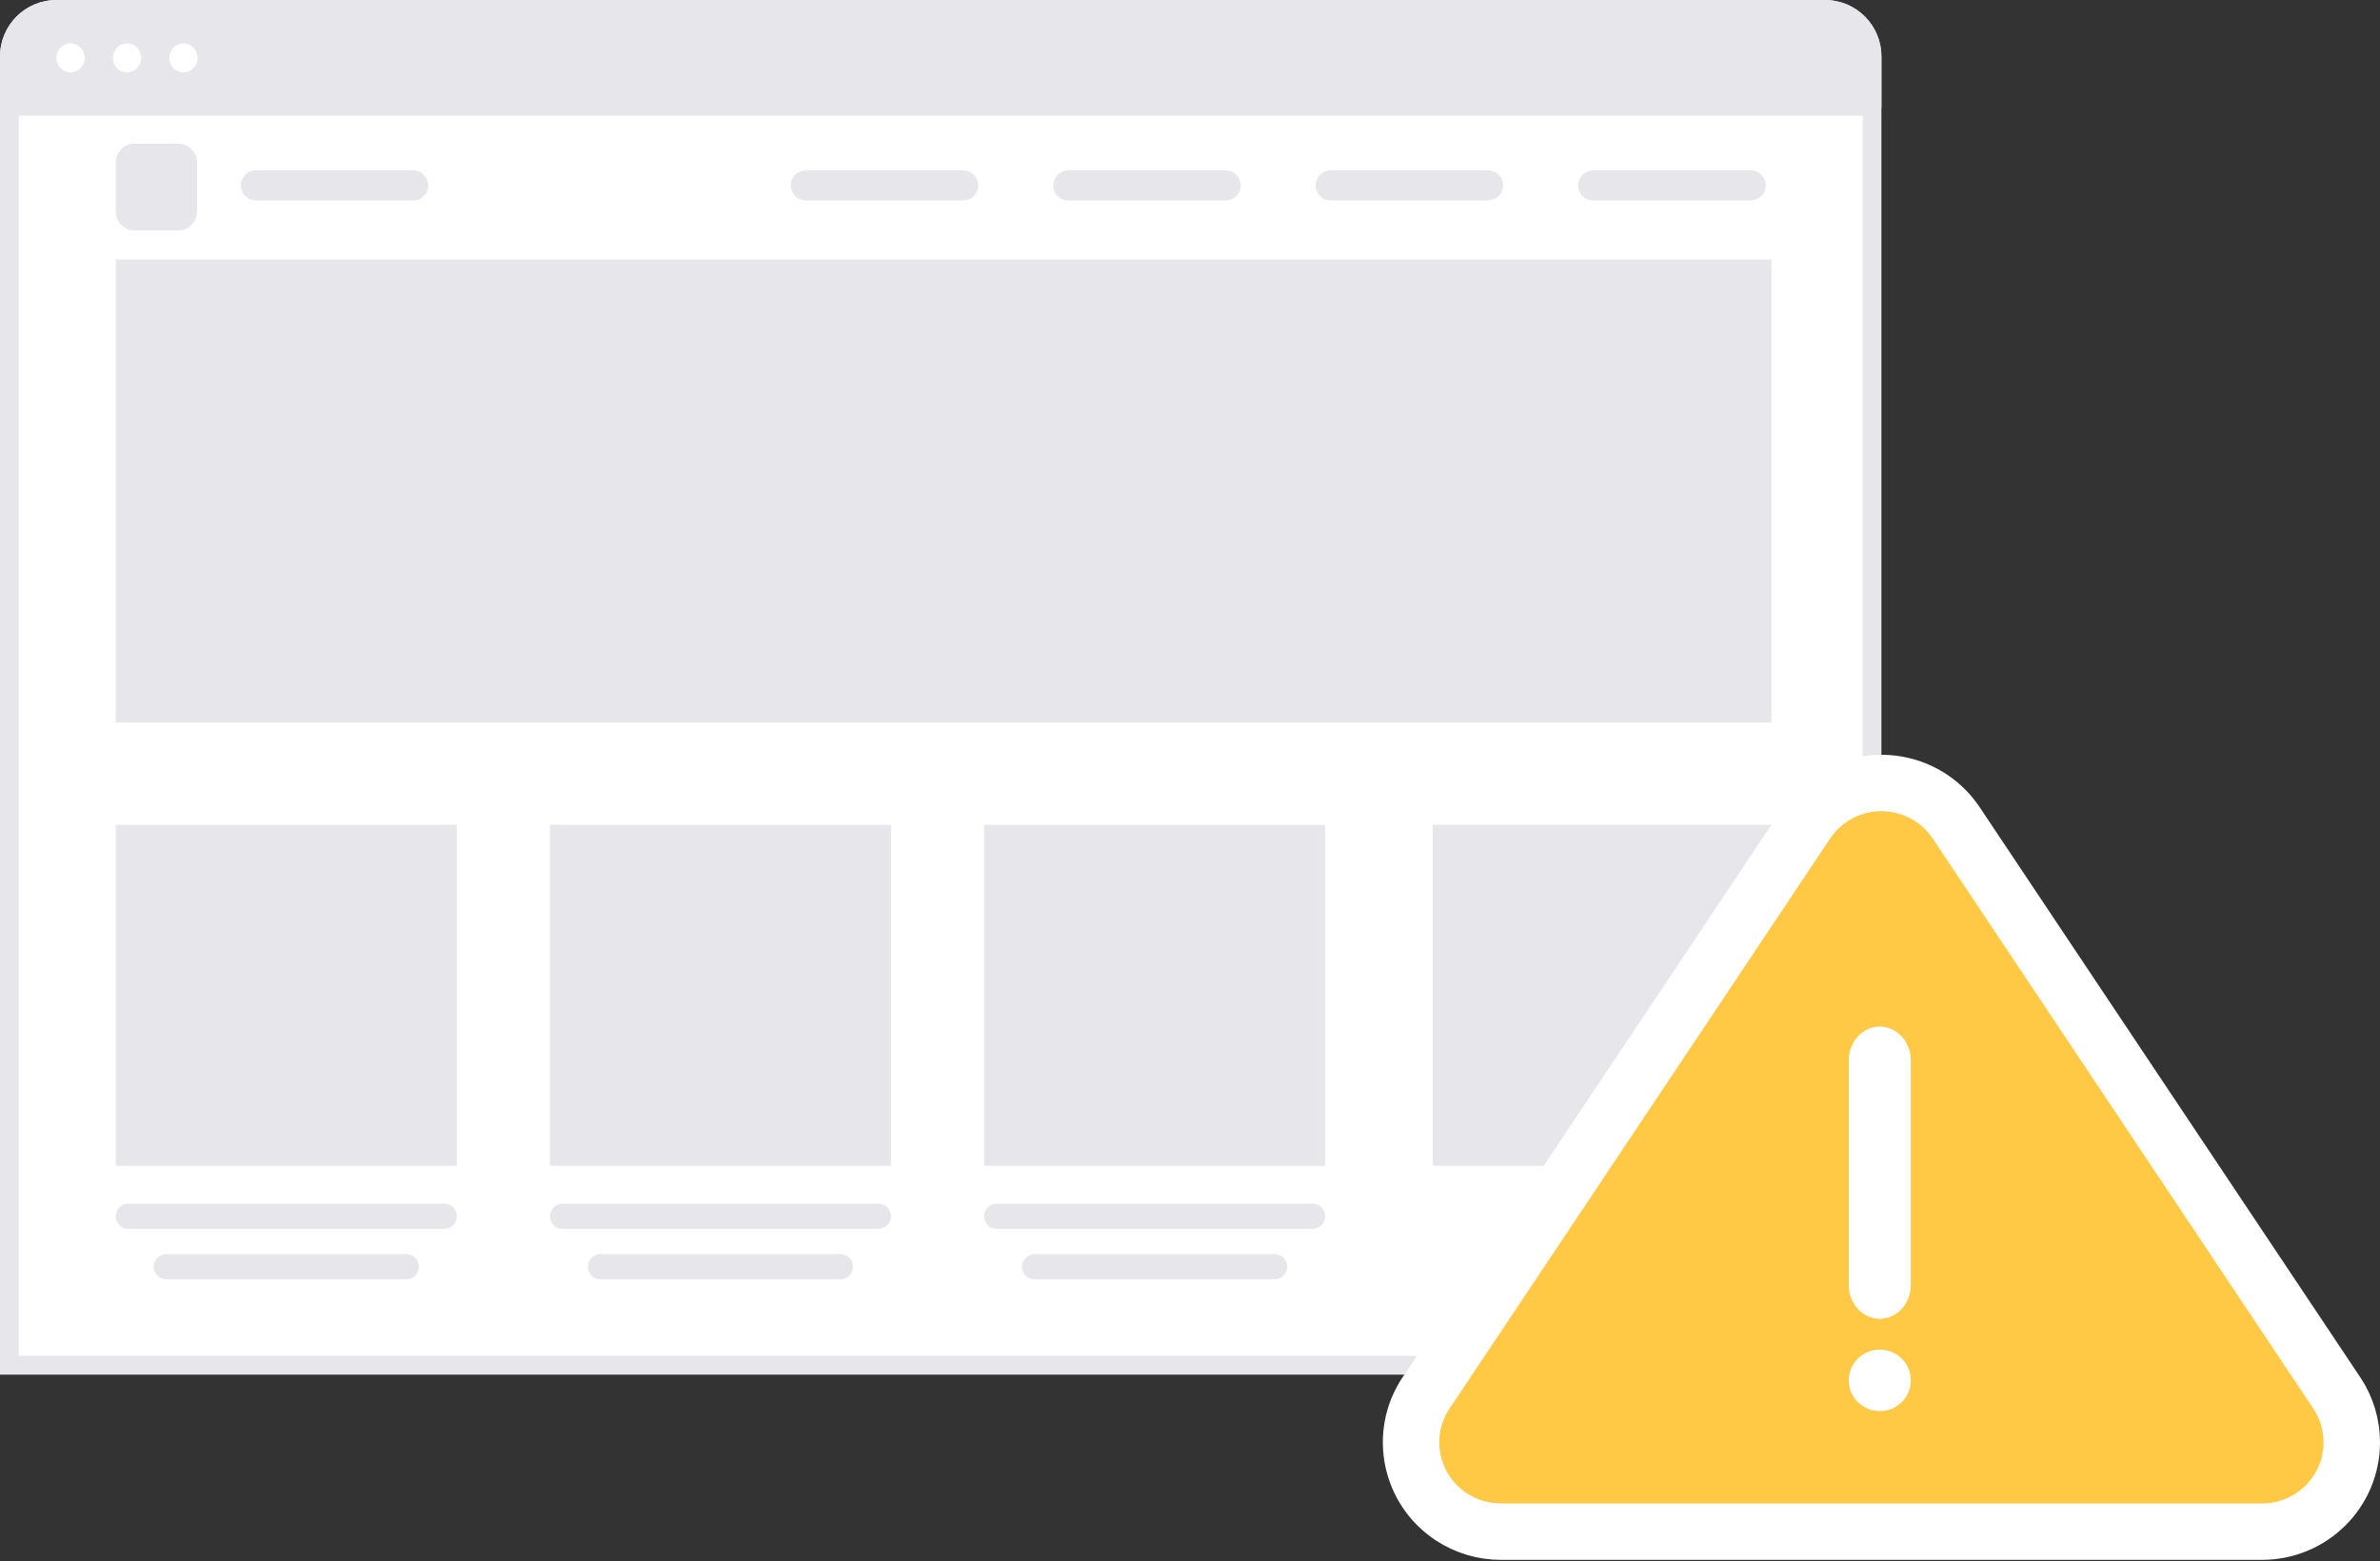 <svg xmlns="http://www.w3.org/2000/svg" width="253" height="166" viewBox="0 0 253 166">
    <rect x="0" y="0" width="253" height="166" fill="#333333" stroke="none"/>
    <g fill="none" fill-rule="evenodd">
        <g fill-rule="nonzero">
            <g>
                <g>
                    <path fill="#FFF" stroke="#E7E7EB" stroke-width="2" d="M199 145.154H1V6c0-1.38.56-2.63 1.464-3.536C3.37 1.56 4.62 1 6 1h188c1.38 0 2.63.56 3.536 1.464C198.44 3.37 199 4.62 199 6v139.154z" transform="translate(-2375 -2631) translate(2375 2631)"/>
                    <g fill="#E7E7EB">
                        <path d="M0 0H176V49.231H0z" transform="translate(-2375 -2631) translate(2375 2631) translate(12.308 27.582)"/>
                    </g>
                    <path fill="#E7E7EB" d="M194 0c3.314 0 6 2.686 6 6v5.308c0 .552-.448 1-1 1H1c-.552 0-1-.448-1-1V6c0-3.314 2.686-6 6-6h188zM7.5 4.615c-.828 0-1.5.69-1.5 1.539 0 .85.672 1.538 1.5 1.538S9 7.004 9 6.154c0-.85-.672-1.539-1.5-1.539zm6 0c-.828 0-1.5.69-1.5 1.539 0 .85.672 1.538 1.5 1.538S15 7.004 15 6.154c0-.85-.672-1.539-1.5-1.539zm6 0c-.828 0-1.5.69-1.5 1.539 0 .85.672 1.538 1.5 1.538S21 7.004 21 6.154c0-.85-.672-1.539-1.5-1.539zM18.944 15.275c1.105 0 2 .895 2 2v5.23c0 1.105-.895 2-2 2h-4.636c-1.105 0-2-.895-2-2v-5.23c0-1.105.895-2 2-2h4.636zm167.15 2.84c.883 0 1.598.715 1.598 1.598 0 .882-.715 1.597-1.597 1.597H169.36c-.882 0-1.598-.715-1.598-1.597 0-.883.716-1.598 1.598-1.598h16.735zm-27.901 0c.882 0 1.597.715 1.597 1.598 0 .882-.715 1.597-1.597 1.597h-16.735c-.883 0-1.598-.715-1.598-1.597 0-.883.715-1.598 1.598-1.598h16.735zm-27.903 0c.883 0 1.598.715 1.598 1.598 0 .882-.715 1.597-1.598 1.597h-16.734c-.883 0-1.598-.715-1.598-1.597 0-.883.715-1.598 1.598-1.598h16.734zm-27.902 0c.883 0 1.598.715 1.598 1.598 0 .882-.715 1.597-1.598 1.597H85.654c-.883 0-1.598-.715-1.598-1.597 0-.883.715-1.598 1.598-1.598h16.734zm-58.461 0c.882 0 1.597.715 1.597 1.598 0 .882-.715 1.597-1.597 1.597H27.192c-.882 0-1.598-.715-1.598-1.597 0-.883.716-1.598 1.598-1.598h16.735z" transform="translate(-2375 -2631) translate(2375 2631)"/>
                    <g fill="#E7E7EB">
                        <path d="M0 0H36.252V36.252H0zM30.881 45.65c.742 0 1.343.601 1.343 1.343s-.601 1.343-1.343 1.343H5.371c-.742 0-1.343-.601-1.343-1.343s.601-1.343 1.343-1.343h25.51zm4.028-5.37c.742 0 1.343.6 1.343 1.342 0 .742-.601 1.343-1.343 1.343H1.343C.6 42.965 0 42.364 0 41.622c0-.741.601-1.342 1.343-1.342h33.566z" transform="translate(-2375 -2631) translate(2375 2631) translate(104.615 87.692)"/>
                    </g>
                    <g fill="#E7E7EB">
                        <path d="M30.881 45.65c.742 0 1.343.601 1.343 1.343s-.601 1.343-1.343 1.343H5.371c-.742 0-1.343-.601-1.343-1.343s.601-1.343 1.343-1.343h25.51zm4.028-5.37c.742 0 1.343.6 1.343 1.342 0 .742-.601 1.343-1.343 1.343H1.343C.6 42.965 0 42.364 0 41.622c0-.741.601-1.342 1.343-1.342h33.566zM0 0H36.252V36.252H0z" transform="translate(-2375 -2631) translate(2375 2631) translate(58.462 87.692)"/>
                    </g>
                    <g fill="#E7E7EB">
                        <path d="M0 0H36.252V36.252H0z" transform="translate(-2375 -2631) translate(2375 2631) translate(152.308 87.692)"/>
                    </g>
                    <g fill="#E7E7EB">
                        <path d="M0 0H36.252V36.252H0zM30.881 45.65c.742 0 1.343.601 1.343 1.343s-.601 1.343-1.343 1.343H5.371c-.742 0-1.343-.601-1.343-1.343s.601-1.343 1.343-1.343h25.51zm4.028-5.37c.742 0 1.343.6 1.343 1.342 0 .742-.601 1.343-1.343 1.343H1.343C.6 42.965 0 42.364 0 41.622c0-.741.601-1.342 1.343-1.342h33.566z" transform="translate(-2375 -2631) translate(2375 2631) translate(12.308 87.692)"/>
                    </g>
                </g>
                <g>
                    <g>
                        <path fill="#FFC845" stroke="#FFF" stroke-width="6" d="M97.197 77.073c-1.725 1.712-4.108 2.773-6.74 2.773H9.544c-1.872 0-3.701-.548-5.262-1.574C2.08 76.824.68 74.626.192 72.245-.296 69.86.132 67.29 1.594 65.1L42.05 4.49c.723-1.083 1.663-2.008 2.762-2.716l.742-.433c2.163-1.135 4.608-1.366 6.85-.786 2.196.567 4.195 1.91 5.546 3.936L98.407 65.1c1.04 1.557 1.593 3.384 1.593 5.252 0 2.624-1.07 5-2.803 6.721z" transform="translate(-2375 -2631) translate(2375 2631) translate(150 83)"/>
                        <path fill="#FFF" d="M49.825 26.145c1.639 0 2.999 1.304 3.255 3.013l.043.583v23.882c0 1.987-1.477 3.597-3.298 3.597-1.64 0-3-1.305-3.256-3.013l-.043-.584V29.741c0-1.986 1.477-3.596 3.299-3.596zM49.825 67.033c-1.822 0-3.299-1.465-3.299-3.271 0-1.807 1.477-3.271 3.299-3.271 1.821 0 3.298 1.464 3.298 3.27 0 1.807-1.477 3.272-3.298 3.272z" transform="translate(-2375 -2631) translate(2375 2631) translate(150 83)"/>
                    </g>
                </g>
            </g>
        </g>
    </g>
</svg>

